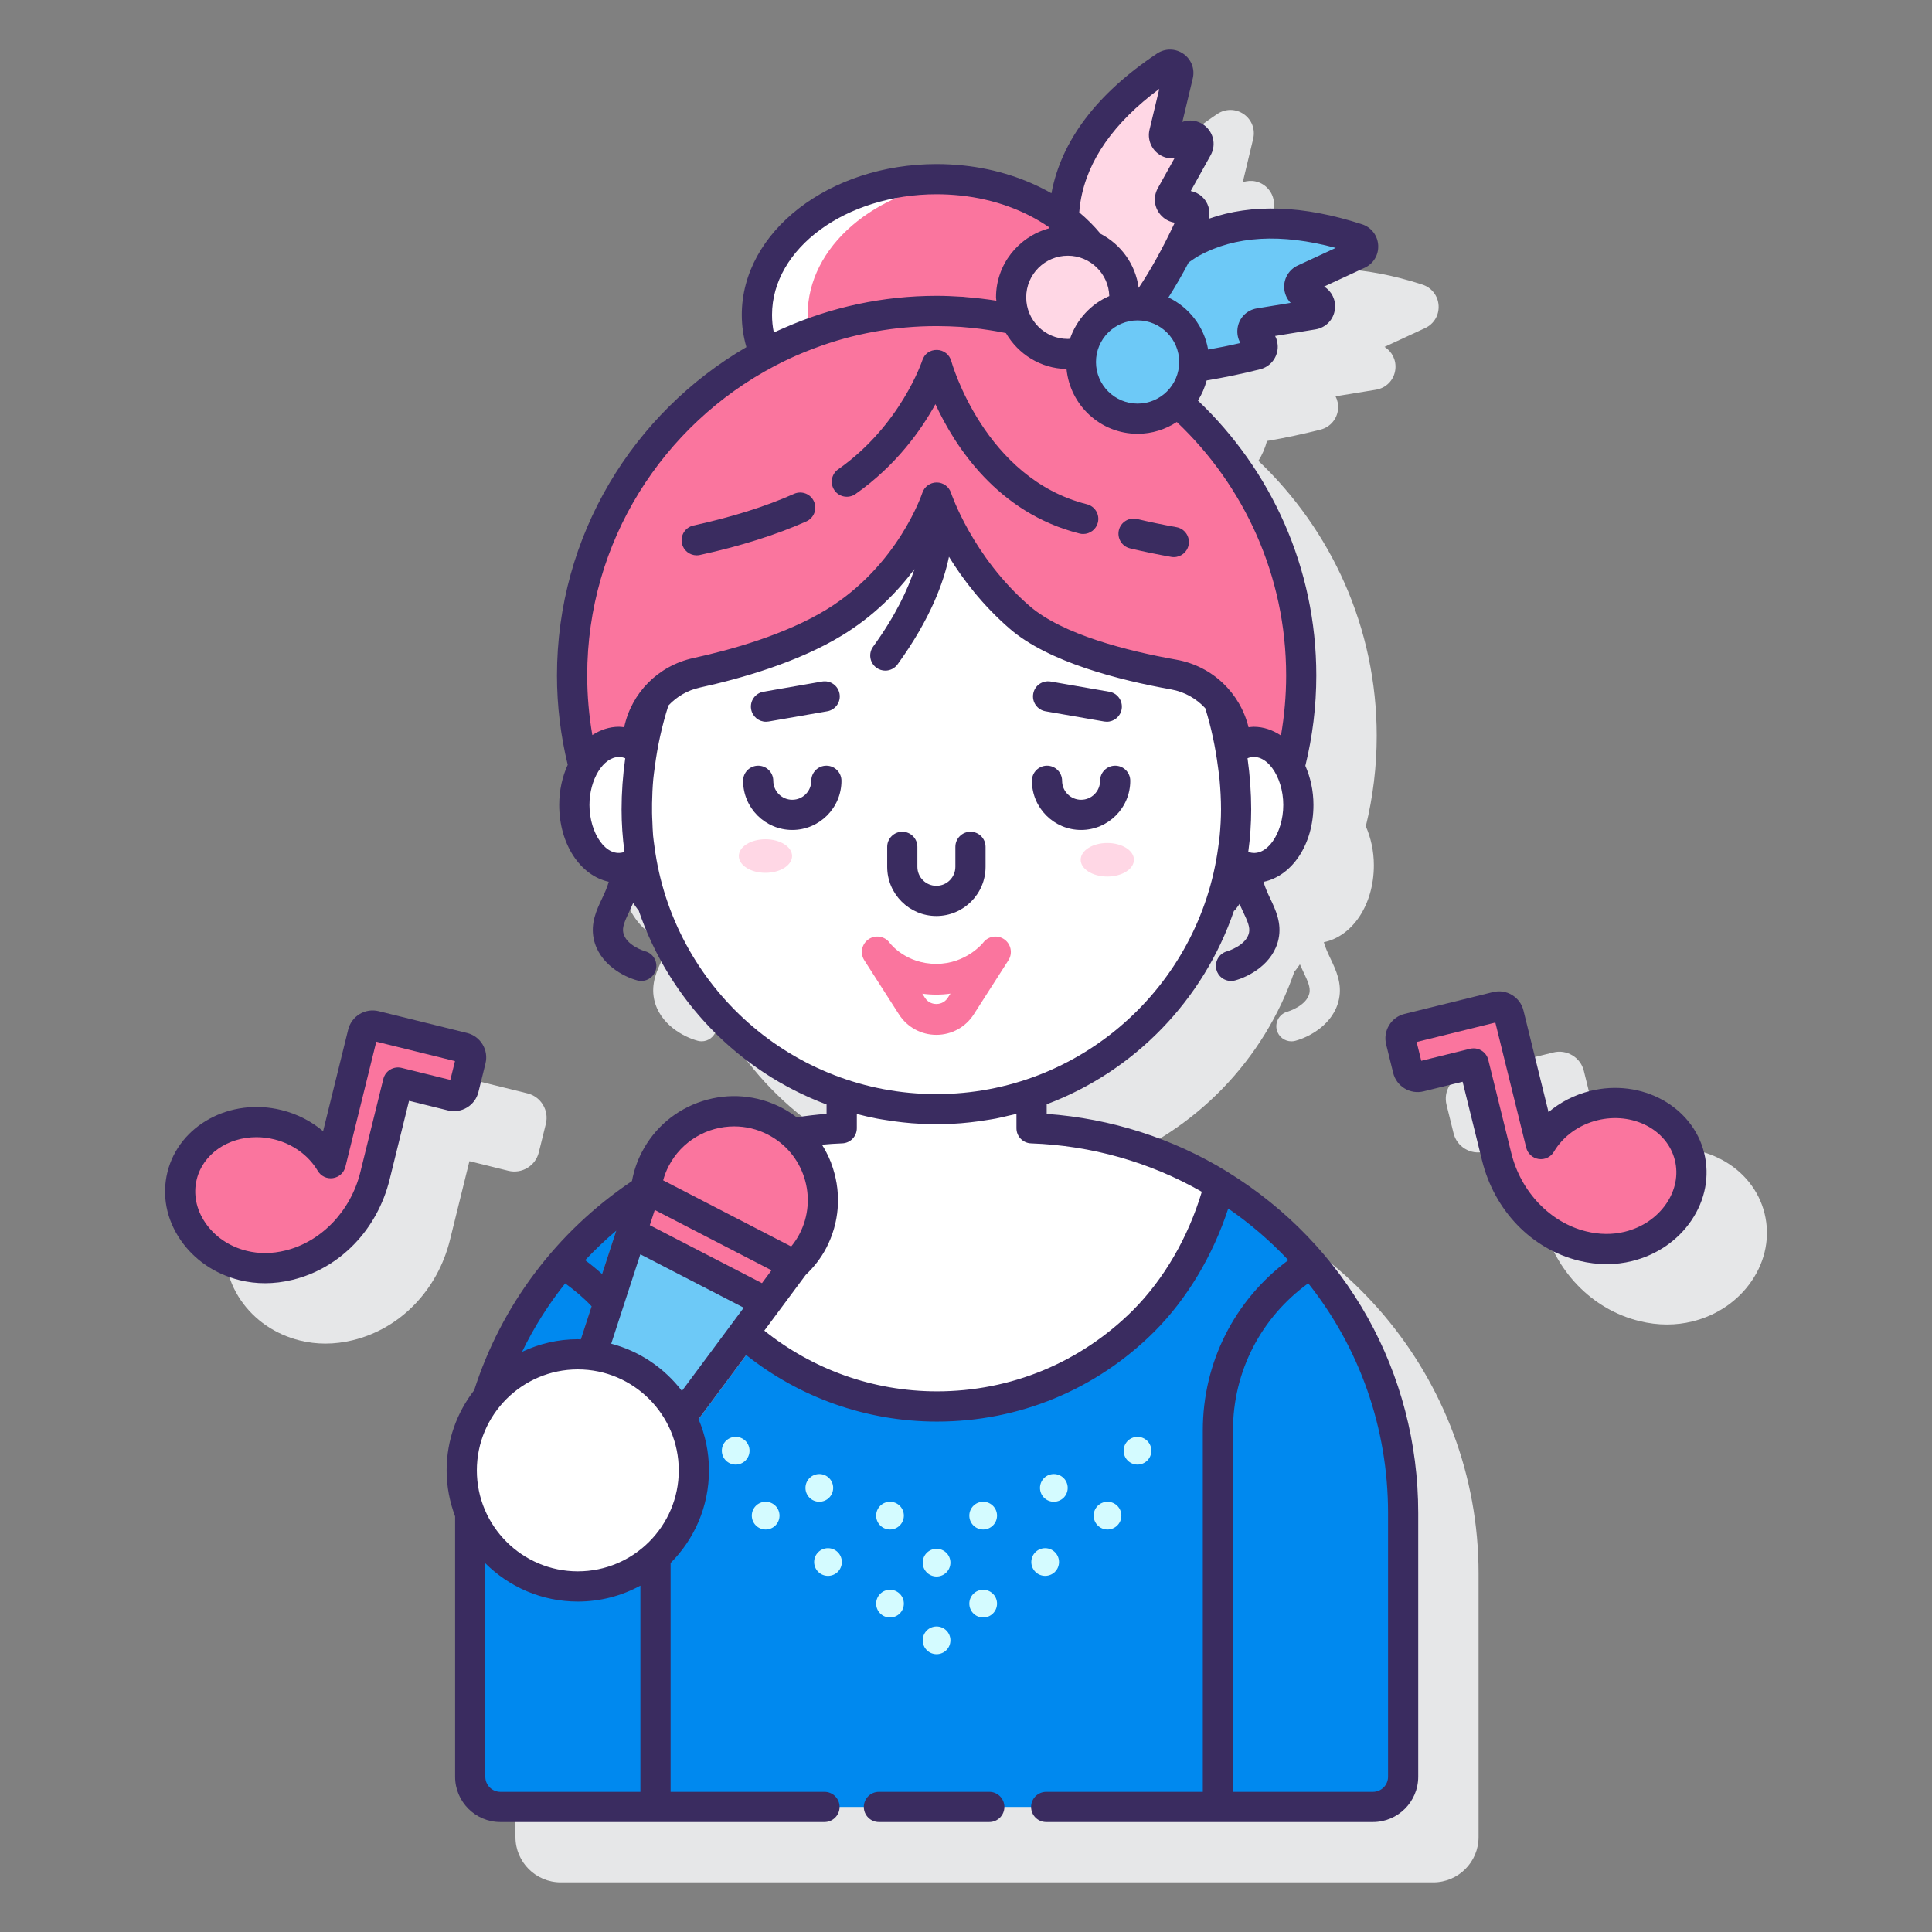<?xml version="1.0" encoding="utf-8"?>
<!-- Generator: Adobe Illustrator 22.0.1, SVG Export Plug-In . SVG Version: 6.00 Build 0)  -->
<svg version="1.1" id="Layer_1" xmlns="http://www.w3.org/2000/svg" xmlns:xlink="http://www.w3.org/1999/xlink" x="0px" y="0px"
	 viewBox="0 0 128 128" style="enable-background:new 0 0 128 128;" xml:space="preserve">
<rect x="0" y="0" width="128" height="128" fill="#808080" stroke="none"/>
<style type="text/css">
	.st0{fill:#3A2C60;}
	.st1{fill:#E6E7E8;}
	.st2{fill:#6DC9F7;}
	.st3{fill:#FFFFFF;}
	.st4{fill:#FA759E;}
	.st5{fill:#FFD7E5;}
	.st6{fill:#D4FBFF;}
	.st7{fill:#0089EF;}
</style>
<g>
	<g>
		<path class="st1" d="M91.7,87.14c-0.029-0.046-0.073-0.074-0.107-0.114c-1.781-2.082-3.875-3.887-6.212-5.337
			c-0.023-0.017-0.039-0.04-0.063-0.055c-0.65-0.4-1.322-0.76-2.003-1.101c-0.18-0.091-0.359-0.182-0.542-0.269
			c-0.198-0.093-0.397-0.182-0.597-0.27c-0.292-0.13-0.587-0.255-0.885-0.374c-0.123-0.049-0.245-0.098-0.368-0.145
			c-2.38-0.915-4.924-1.494-7.575-1.684v-0.653c5.821-2.189,10.406-6.896,12.42-12.8c0.021-0.022,0.051-0.032,0.07-0.056
			c0.1-0.128,0.186-0.263,0.284-0.393c0.076,0.171,0.152,0.337,0.225,0.49c0.311,0.654,0.482,1.042,0.406,1.413
			c-0.179,0.857-1.441,1.229-1.448,1.231c-0.534,0.141-0.853,0.688-0.712,1.222c0.118,0.449,0.523,0.745,0.966,0.745
			c0.085,0,0.171-0.011,0.256-0.033c0.912-0.241,2.549-1.092,2.896-2.758c0.217-1.047-0.194-1.914-0.558-2.679
			c-0.178-0.373-0.341-0.726-0.445-1.096c1.901-0.394,3.314-2.482,3.314-5.095c0-0.953-0.202-1.827-0.533-2.586
			c0.473-1.939,0.722-3.943,0.722-5.992c0-7.165-3.016-13.635-7.84-18.22c0.256-0.4,0.444-0.844,0.571-1.314
			c1.243-0.209,2.467-0.48,3.55-0.754c0.646-0.164,1.113-0.72,1.16-1.385c0.021-0.291-0.041-0.573-0.168-0.82l2.675-0.437
			c0.688-0.112,1.206-0.653,1.286-1.347c0.071-0.608-0.212-1.179-0.717-1.491l2.691-1.246c0.58-0.268,0.93-0.854,0.892-1.494
			c-0.038-0.644-0.458-1.188-1.07-1.386c-3.891-1.263-7.291-1.375-10.148-0.371c0.113-0.528-0.041-1.083-0.452-1.458
			c-0.216-0.197-0.476-0.323-0.748-0.376l1.316-2.369c0.339-0.61,0.234-1.352-0.259-1.845c-0.434-0.432-1.056-0.564-1.614-0.362
			l0.691-2.884c0.149-0.622-0.095-1.26-0.62-1.627c-0.526-0.368-1.214-0.376-1.75-0.019c-4.001,2.668-6.346,5.783-6.995,9.257
			c-1.674-0.952-3.651-1.609-5.819-1.84c-0.625-0.064-1.208-0.095-1.781-0.095c-7.121,0-12.915,4.482-12.915,9.992
			c0,0.721,0.105,1.437,0.305,2.137c-7.495,4.36-12.549,12.475-12.549,21.753c0,2.025,0.246,4.007,0.708,5.925
			c-0.348,0.774-0.56,1.671-0.56,2.652c0,2.602,1.401,4.684,3.288,5.092c-0.104,0.371-0.268,0.725-0.445,1.099
			c-0.363,0.765-0.775,1.632-0.558,2.68c0.347,1.665,1.983,2.517,2.896,2.757c0.085,0.022,0.171,0.033,0.255,0.033
			c0.44,0,0.842-0.294,0.962-0.74c0.144-0.531-0.171-1.079-0.701-1.226c-0.013-0.003-1.275-0.376-1.454-1.233
			c-0.077-0.371,0.095-0.759,0.406-1.414c0.081-0.171,0.166-0.356,0.25-0.549c0.112,0.149,0.211,0.305,0.326,0.452
			c0.004,0.005,0.009,0.007,0.012,0.011c2.01,5.938,6.62,10.67,12.474,12.859v0.639c-0.675,0.048-1.344,0.117-2.004,0.215
			c-0.304-0.227-0.624-0.436-0.968-0.614c-1.634-0.844-3.5-1.001-5.249-0.442c-1.752,0.559-3.182,1.766-4.025,3.399
			c-0.313,0.607-0.531,1.245-0.654,1.898c-1.991,1.345-3.785,2.958-5.342,4.779c-0.035,0.04-0.079,0.068-0.108,0.114
			c-0.003,0.006-0.003,0.012-0.007,0.018c-2.189,2.593-3.889,5.61-4.961,8.908c-1.159,1.477-1.857,3.332-1.857,5.351
			c0,1.074,0.205,2.098,0.563,3.048v17.25c0,1.654,1.346,3,3,3h57.809c1.654,0,3-1.346,3-3V104.24
			c0-6.503-2.356-12.464-6.255-17.083C91.704,87.152,91.704,87.146,91.7,87.14z"/>
		<path class="st1" d="M35.698,76.347l0.466-1.888c0.107-0.433,0.039-0.881-0.191-1.263s-0.596-0.651-1.028-0.758c0,0,0,0-0.001,0
			l-5.855-1.446c-0.9-0.221-1.799,0.329-2.021,1.221l-1.661,6.732c-0.782-0.661-1.728-1.147-2.757-1.401
			c-3.397-0.839-6.789,1.005-7.557,4.112c-0.376,1.523-0.073,3.112,0.854,4.474c0.903,1.329,2.297,2.281,3.922,2.682
			c0.552,0.136,1.116,0.205,1.688,0.205c0.601,0,1.211-0.075,1.826-0.226c3.145-0.769,5.608-3.317,6.431-6.651l1.286-5.209
			l2.578,0.637C34.581,77.788,35.478,77.239,35.698,76.347z"/>
		<path class="st1" d="M116.907,80.391c-0.768-3.107-4.164-4.952-7.556-4.112c-1.029,0.254-1.975,0.74-2.757,1.4l-1.661-6.732
			c-0.107-0.433-0.376-0.798-0.758-1.028c-0.383-0.231-0.832-0.3-1.263-0.191l-5.856,1.445c-0.433,0.106-0.798,0.375-1.029,0.757
			c-0.23,0.382-0.299,0.831-0.191,1.263l0.466,1.89c0.107,0.433,0.376,0.798,0.758,1.028c0.382,0.23,0.83,0.299,1.263,0.191
			l2.578-0.636l1.286,5.209c0.822,3.334,3.286,5.883,6.431,6.651c0.615,0.151,1.226,0.226,1.826,0.226
			c0.573,0,1.137-0.068,1.688-0.205c1.626-0.401,3.019-1.354,3.922-2.682C116.981,83.503,117.283,81.914,116.907,80.391z"/>
	</g>
	<g>
		<g>
			<g>
				<g>
					<path class="st2" d="M89.933,15.81c-5.659-1.837-9.434-0.919-11.936,0.862c-0.619,1.2-1.361,2.499-2.167,3.602
						c1.854,0.23,3.295,1.794,3.295,3.711c0,0.12-0.024,0.233-0.035,0.35c1.568-0.23,3.084-0.567,4.157-0.839
						c0.51-0.129,0.554-0.834,0.067-1.033c-0.509-0.209-0.424-0.955,0.119-1.044l3.564-0.581c0.542-0.088,0.629-0.832,0.122-1.043
						L86.415,19.5c-0.439-0.182-0.451-0.8-0.02-1L90,16.831C90.452,16.622,90.406,15.964,89.933,15.81z"/>
				</g>
				<path class="st5" d="M79.336,9.799c0.267-0.48-0.263-1.009-0.743-0.742l-0.666,0.371c-0.415,0.231-0.907-0.142-0.797-0.604
					l0.925-3.863c0.116-0.484-0.429-0.857-0.843-0.58c-5.885,3.924-7.071,8.175-6.671,11.583c0.069-0.004,0.134-0.021,0.203-0.021
					c2.075,0,3.757,1.682,3.757,3.757c0,0.226-0.029,0.444-0.067,0.659c0.3-0.077,0.609-0.131,0.933-0.131
					c0.158,0,0.309,0.028,0.462,0.047c1.373-1.878,2.572-4.336,3.266-5.884c0.215-0.48-0.31-0.952-0.769-0.694
					c-0.48,0.27-1.012-0.26-0.745-0.741L79.336,9.799z"/>
				<g>
					<path class="st7" d="M38.159,89.733l2.726-8.372c0,0,0,0,0-0.001l0.502-1.542c-4.209,3.156-7.41,7.58-9.038,12.704
						C33.736,90.845,35.822,89.77,38.159,89.733z"/>
					<path class="st7" d="M80.792,78.487c-0.879,3.407-2.638,6.636-5.024,9.03c-3.504,3.496-8.344,5.665-13.684,5.665
						c-4.558,0-8.742-1.58-12.044-4.22l-4.47,6.019c0.256,0.766,0.4,1.584,0.4,2.436c0,4.247-3.443,7.69-7.69,7.69
						c-3.229,0-5.988-1.992-7.128-4.812v17.421c0,1.105,0.896,2,2,2h57.809c1.105,0,2-0.895,2-2V100.24
						C92.962,91.04,88.093,82.979,80.792,78.487z"/>
				</g>
				<g>
					<g>
						<circle class="st6" cx="50.727" cy="100.414" r="0.918"/>
						<circle class="st6" cx="73.376" cy="100.414" r="0.918"/>
					</g>
					<g>
						<circle class="st6" cx="69.245" cy="103.488" r="0.918"/>
						<circle class="st6" cx="54.857" cy="103.488" r="0.918"/>
					</g>
					<g>
						<circle class="st6" cx="58.965" cy="106.244" r="0.918"/>
						<circle class="st6" cx="65.138" cy="106.244" r="0.918"/>
					</g>
					<circle class="st6" cx="62.051" cy="103.529" r="0.918"/>
					<circle class="st6" cx="62.051" cy="108.676" r="0.918"/>
					<g>
						<circle class="st6" cx="48.741" cy="96.114" r="0.918"/>
						<circle class="st6" cx="75.362" cy="96.114" r="0.918"/>
					</g>
					<g>
						<circle class="st6" cx="54.282" cy="98.577" r="0.918"/>
						<circle class="st6" cx="69.82" cy="98.577" r="0.918"/>
					</g>
					<g>
						<circle class="st6" cx="58.965" cy="100.414" r="0.918"/>
						<circle class="st6" cx="65.138" cy="100.414" r="0.918"/>
					</g>
				</g>
				<path class="st3" d="M68.345,74.747v-2.301c-1.984,0.665-4.1,1.04-6.307,1.04c-2.194,0-4.298-0.37-6.271-1.027v2.287
					c-0.681,0.024-1.353,0.083-2.019,0.159c0.646,0.717,1.143,1.565,1.444,2.512c0.559,1.751,0.401,3.616-0.442,5.249
					c-0.354,0.686-0.826,1.281-1.369,1.798l-1.798,2.421c0,0,0,0,0,0l-1.542,2.076c3.301,2.641,7.486,4.22,12.044,4.22
					c5.34,0,10.18-2.169,13.684-5.665c2.386-2.394,4.145-5.622,5.024-9.03C77.149,76.246,72.897,74.907,68.345,74.747z"/>
				<g>
					<g>
						<path class="st3" d="M80.753,46.42c-0.739-0.882-1.78-1.512-2.984-1.727c-3.333-0.594-7.837-1.734-10.211-3.788
							c-2.573-2.226-4.091-4.815-4.859-6.417h-1.296c-0.88,1.76-2.737,4.678-6.119,6.746c-2.79,1.706-6.404,2.746-9.126,3.341
							c-1.123,0.245-2.087,0.856-2.785,1.686c-0.723,2.218-1.125,4.54-1.171,6.904v0.696c0,0.221,0.017,0.438,0.025,0.657
							c0.015,0.341,0.019,0.684,0.052,1.02c0.009,0.104,0.024,0.205,0.035,0.308c1.104,9.922,9.51,17.639,19.726,17.639
							c10.967,0,19.857-8.89,19.857-19.857C81.894,51.162,81.49,48.736,80.753,46.42z"/>
						<g>
							<g>
								<ellipse class="st5" cx="73.362" cy="56.962" rx="1.764" ry="1.112"/>
								<ellipse class="st5" cx="50.713" cy="56.715" rx="1.764" ry="1.112"/>
							</g>
							<path class="st4" d="M62.037,68.56C62.037,68.56,62.037,68.56,62.037,68.56c-1.009,0-1.935-0.507-2.478-1.355l-2.296-3.584
								c-0.299-0.466-0.172-1.084,0.285-1.395c0.459-0.311,1.08-0.201,1.402,0.247c0.037,0.049,1.063,1.385,3.086,1.385
								c1.982,0,3.091-1.39,3.102-1.404c0.331-0.437,0.947-0.535,1.397-0.221c0.45,0.313,0.571,0.926,0.275,1.388l-2.296,3.584
								C63.972,68.053,63.045,68.56,62.037,68.56z M61.105,65.832l0.173,0.271c0.24,0.375,0.61,0.415,0.759,0.415l0,0
								c0.148,0,0.52-0.041,0.76-0.416l0.175-0.273C62.382,65.918,61.691,65.918,61.105,65.832z"/>
						</g>
						<g>
							<g>
								<path class="st3" d="M66.988,19.699c0-2.075,1.682-3.757,3.757-3.757c0.551,0,1.07,0.125,1.541,0.338
									c-2.076-2.634-5.874-4.405-10.229-4.405c-6.576,0-11.907,4.025-11.907,8.989c0,0.902,0.18,1.771,0.508,2.592
									c3.396-1.821,7.276-2.857,11.399-2.857c1.8,0,3.549,0.208,5.236,0.582C67.098,20.726,66.988,20.226,66.988,19.699z"/>
							</g>
							<g>
								<path class="st4" d="M66.988,19.699c0-2.075,1.682-3.757,3.757-3.757c0.562,0,1.089,0.132,1.568,0.352
									c-1.801-2.301-4.917-3.945-8.57-4.334c-5.789,0.616-10.235,4.367-10.235,8.903c0,0.426,0.045,0.851,0.123,1.265
									c0.078,0.448,0.213,0.896,0.392,1.333c2.934-1.579,6.215-2.553,9.72-2.8c0.549-0.034,1.109-0.056,1.68-0.056
									c0.577,0,1.145,0.037,1.712,0.077C67.049,20.367,66.988,20.041,66.988,19.699z"/>
							</g>
							<path class="st4" d="M42.201,53.861v-4.404c0-2.358,1.653-4.379,3.956-4.882c2.722-0.594,6.336-1.634,9.126-3.341
								c5.142-3.145,6.775-8.27,6.775-8.27s1.439,4.428,5.5,7.941c2.374,2.054,6.878,3.194,10.211,3.788
								c2.393,0.426,4.146,2.488,4.146,4.918v4.25c0,2.019-0.304,3.967-0.864,5.803c3.229-4.107,5.16-9.282,5.16-14.912
								c0-13.34-10.814-24.153-24.154-24.153S37.904,31.413,37.904,44.752c0,5.63,1.931,10.805,5.16,14.912
								C42.504,57.828,42.201,55.881,42.201,53.861z"/>
						</g>
						<g>
							<path class="st3" d="M83.063,49.152c-0.549,0-1.056,0.225-1.497,0.593c0.211,1.277,0.329,2.575,0.329,3.884
								c0,1.132-0.1,2.241-0.282,3.322c0.43,0.344,0.92,0.557,1.45,0.557c1.634,0,2.959-1.87,2.959-4.178
								C86.022,51.023,84.697,49.152,83.063,49.152z"/>
							<path class="st3" d="M42.18,53.629c0-1.309,0.118-2.607,0.329-3.884c-0.441-0.368-0.948-0.593-1.497-0.593
								c-1.634,0-2.959,1.87-2.959,4.178c0,2.307,1.325,4.178,2.959,4.178c0.53,0,1.02-0.213,1.45-0.557
								C42.28,55.87,42.18,54.762,42.18,53.629z"/>
						</g>
					</g>
					<path class="st5" d="M74.436,20.357c0.038-0.215,0.066-0.433,0.066-0.659c0-2.075-1.682-3.757-3.757-3.757
						c-2.075,0-3.757,1.682-3.757,3.757s1.682,3.757,3.757,3.757c0.324,0,0.633-0.054,0.932-0.131
						C71.935,21.873,73.023,20.72,74.436,20.357z"/>
					<path class="st2" d="M75.368,20.227c-2.075,0-3.757,1.682-3.757,3.757s1.682,3.757,3.757,3.757s3.757-1.682,3.757-3.757
						S77.443,20.227,75.368,20.227z"/>
				</g>
			</g>
		</g>
		<g>
			<g>
				<g>
					<path class="st4" d="M51.334,74.281c-2.886-1.491-6.435-0.36-7.927,2.527c-0.322,0.623-0.514,1.277-0.601,1.934l9.814,5.069
						l-0.035,0.047c0.505-0.459,0.943-1.009,1.275-1.651C55.352,79.321,54.22,75.772,51.334,74.281z"/>
				</g>
				<path class="st2" d="M45.119,93.911l7.501-10.099l-9.828-5.077l-3.599,11.051C41.785,90.094,43.976,91.687,45.119,93.911z"/>
				<polygon class="st4" points="41.837,81.671 50.78,86.29 52.62,83.812 42.793,78.735 				"/>
			</g>
			<circle class="st3" cx="38.281" cy="97.417" r="7.69"/>
		</g>
		<path class="st4" d="M30.704,69.408l-5.856-1.445c-0.359-0.089-0.722,0.131-0.81,0.49l-1.135,4.599l-0.99,4.012
			c-0.713-1.206-1.952-2.166-3.503-2.549c-2.865-0.707-5.711,0.81-6.346,3.382c-0.635,2.571,1.179,5.239,4.044,5.946
			c1.023,0.253,2.044,0.221,3.038-0.022c2.852-0.697,4.994-3.069,5.698-5.919l1.525-6.18l3.549,0.876
			c0.359,0.089,0.722-0.131,0.81-0.49l0.466-1.888C31.282,69.86,31.063,69.497,30.704,69.408z"/>
		<g>
			<path class="st4" d="M93.296,68.143l5.856-1.445c0.359-0.089,0.722,0.131,0.81,0.49l1.135,4.599l0.99,4.012
				c0.713-1.206,1.952-2.166,3.503-2.549c2.865-0.707,5.711,0.81,6.346,3.382c0.635,2.571-1.179,5.239-4.044,5.946
				c-1.023,0.253-2.044,0.221-3.038-0.022c-2.852-0.697-4.994-3.069-5.698-5.919l-1.525-6.18l-3.549,0.876
				c-0.359,0.089-0.722-0.131-0.81-0.49l-0.466-1.888C92.718,68.594,92.937,68.232,93.296,68.143z"/>
			<g>
				<path class="st0" d="M65.543,118.715H58.23c-0.553,0-1,0.448-1,1s0.447,1,1,1h7.313c0.553,0,1-0.448,1-1
					S66.096,118.715,65.543,118.715z"/>
				<path class="st0" d="M81.331,77.645c-0.005-0.003-0.008-0.008-0.013-0.011c-3.6-2.214-7.72-3.532-11.972-3.836v-0.638
					c5.817-2.187,10.388-6.909,12.404-12.808c0.026-0.027,0.062-0.039,0.086-0.069c0.101-0.128,0.187-0.263,0.285-0.393
					c0.075,0.172,0.151,0.337,0.224,0.491c0.311,0.654,0.482,1.042,0.406,1.413c-0.179,0.857-1.441,1.229-1.448,1.231
					c-0.534,0.141-0.853,0.688-0.712,1.222c0.118,0.449,0.523,0.745,0.966,0.745c0.085,0,0.171-0.011,0.256-0.033
					c0.912-0.241,2.549-1.092,2.896-2.758c0.217-1.047-0.194-1.914-0.558-2.679c-0.177-0.373-0.337-0.727-0.44-1.097
					c1.898-0.397,3.309-2.483,3.309-5.095c0-0.957-0.204-1.834-0.537-2.595c0.475-1.935,0.726-3.937,0.726-5.982
					c0-7.164-3.019-13.63-7.843-18.215c0.26-0.406,0.45-0.855,0.578-1.332c1.242-0.205,2.463-0.467,3.546-0.741
					c0.646-0.164,1.113-0.72,1.16-1.385c0.021-0.291-0.041-0.573-0.168-0.82l2.675-0.437c0.688-0.112,1.206-0.653,1.286-1.347
					c0.071-0.608-0.212-1.179-0.717-1.491l2.691-1.246c0.58-0.268,0.93-0.854,0.892-1.494c-0.038-0.644-0.458-1.188-1.07-1.386
					c-3.892-1.263-7.293-1.375-10.149-0.367c0.115-0.529-0.039-1.086-0.451-1.462c-0.216-0.197-0.476-0.323-0.748-0.376l1.316-2.369
					c0.339-0.61,0.234-1.352-0.259-1.845c-0.433-0.432-1.056-0.565-1.613-0.362l0.69-2.884c0.149-0.622-0.095-1.26-0.62-1.627
					c-0.526-0.368-1.214-0.376-1.75-0.019c-4.001,2.668-6.346,5.783-6.995,9.257c-1.672-0.953-3.65-1.609-5.819-1.84
					c-0.625-0.064-1.208-0.095-1.781-0.095c-7.121,0-12.915,4.482-12.915,9.992c0,0.721,0.105,1.437,0.305,2.137
					c-7.495,4.36-12.549,12.475-12.549,21.753c0,2.023,0.247,4.001,0.712,5.916c-0.351,0.776-0.564,1.677-0.564,2.661
					c0,2.6,1.398,4.681,3.283,5.091c-0.103,0.371-0.263,0.726-0.44,1.099c-0.363,0.765-0.775,1.632-0.557,2.681
					c0.347,1.665,1.983,2.516,2.896,2.757c0.085,0.022,0.171,0.033,0.256,0.033c0.442,0,0.848-0.296,0.966-0.745
					c0.141-0.534-0.178-1.081-0.712-1.222c-0.013-0.003-1.269-0.371-1.448-1.231c-0.077-0.371,0.096-0.759,0.406-1.414
					c0.081-0.171,0.166-0.355,0.249-0.548c0.111,0.149,0.211,0.304,0.327,0.451c0.01,0.013,0.026,0.02,0.037,0.033
					c2.014,5.929,6.605,10.675,12.45,12.86v0.622c-0.665,0.048-1.324,0.129-1.98,0.226c0,0,0,0,0,0
					c-0.311-0.234-0.639-0.448-0.992-0.631c-1.634-0.844-3.5-1.001-5.249-0.442c-1.752,0.559-3.182,1.766-4.025,3.399
					c-0.317,0.613-0.528,1.253-0.646,1.899c-5.031,3.385-8.662,8.263-10.454,13.86c-1.14,1.47-1.826,3.309-1.826,5.31
					c0,1.073,0.205,2.096,0.562,3.045v17.253c0,1.654,1.346,3,3,3h21.473c0.553,0,1-0.448,1-1s-0.447-1-1-1H44.429v-15.163
					c1.57-1.573,2.542-3.742,2.542-6.135c0-1.203-0.246-2.35-0.69-3.393l3.156-4.25c3.498,2.781,7.909,4.41,12.647,4.41
					c5.429,0,10.54-2.116,14.395-5.96c2.164-2.172,3.873-5.03,4.895-8.156c1.463,1.009,2.794,2.156,3.981,3.419
					c-3.566,2.648-5.666,6.782-5.666,11.284v23.944H69.313c-0.553,0-1,0.448-1,1s0.447,1,1,1h21.648c1.654,0,3-1.346,3-3V100.24
					C93.962,90.964,89.239,82.518,81.331,77.645z M82.701,56.441c0.129-0.941,0.193-1.884,0.193-2.813
					c0-1.105-0.081-2.244-0.242-3.393c1.196-0.485,2.369,1.181,2.369,3.094C85.021,55.215,83.901,56.877,82.701,56.441z
					 M70.889,22.446c-0.048,0.003-0.095,0.01-0.144,0.01c-1.521,0-2.757-1.237-2.757-2.757s1.236-2.757,2.757-2.757
					c1.492,0,2.703,1.192,2.748,2.673C72.269,20.142,71.326,21.176,70.889,22.446z M75.368,21.227c1.521,0,2.757,1.237,2.757,2.757
					c0,1.52-1.236,2.757-2.757,2.757s-2.757-1.237-2.757-2.757C72.611,22.463,73.848,21.227,75.368,21.227z M88.496,16.425
					l-2.521,1.167c-0.557,0.258-0.908,0.82-0.896,1.434c0.008,0.396,0.166,0.765,0.43,1.04l-2.234,0.365
					c-0.69,0.112-1.208,0.654-1.288,1.349c-0.039,0.34,0.032,0.668,0.191,0.946c-0.75,0.176-1.454,0.314-2.136,0.435
					c-0.269-1.531-1.27-2.802-2.63-3.455c0.475-0.746,0.925-1.525,1.339-2.317c0.218-0.148,0.427-0.304,0.665-0.436
					C81.825,15.624,84.877,15.449,88.496,16.425z M71.589,13.341c0.451-2.714,2.204-5.218,5.217-7.453l-0.647,2.701
					c-0.144,0.596,0.08,1.221,0.568,1.592c0.314,0.239,0.7,0.344,1.082,0.308l-1.101,1.98c-0.34,0.611-0.235,1.354,0.261,1.847
					c0.243,0.242,0.545,0.389,0.861,0.437c-0.803,1.711-1.615,3.168-2.391,4.321c-0.209-1.566-1.172-2.882-2.521-3.582
					c-0.417-0.506-0.89-0.982-1.416-1.422C71.52,13.829,71.548,13.587,71.589,13.341z M51.268,22.031
					c-0.08-0.384-0.119-0.772-0.119-1.169c0-4.407,4.896-7.992,10.915-7.992c0.505,0,1.021,0.028,1.574,0.084
					c2.257,0.241,4.266,1,5.844,2.087c0.001,0.031,0.001,0.062,0.002,0.092c-2.008,0.557-3.495,2.382-3.495,4.566
					c0,0.076,0.019,0.148,0.022,0.223c-0.659-0.106-1.328-0.183-2.003-0.237c-0.069-0.006-0.136-0.018-0.205-0.023
					c-0.053-0.003-0.105-0.003-0.158-0.006c-0.525-0.034-1.053-0.057-1.587-0.057c-3.577,0-6.98,0.756-10.064,2.108
					C51.751,21.812,51.508,21.917,51.268,22.031z M51.298,24.261c0.349-0.185,0.701-0.358,1.054-0.521
					c0.121-0.056,0.242-0.111,0.363-0.165c0.42-0.184,0.842-0.359,1.267-0.511c1.275-0.48,2.586-0.84,3.923-1.084
					c0.026-0.005,0.052-0.009,0.078-0.014c0.66-0.118,1.327-0.209,1.999-0.269c0.004,0,0.008-0.001,0.012-0.001
					c0.685-0.061,1.375-0.091,2.069-0.091c0.54,0,1.08,0.022,1.609,0.053c0.045,0.003,0.09,0.009,0.135,0.013
					c0.391,0.03,0.779,0.07,1.164,0.119c0.191,0.024,0.381,0.054,0.572,0.083c0.269,0.041,0.536,0.086,0.802,0.137
					c0.1,0.019,0.2,0.039,0.301,0.059c0.81,1.395,2.294,2.346,4.013,2.378c0.237,2.403,2.246,4.293,4.71,4.293
					c0.959,0,1.85-0.291,2.598-0.781c4.455,4.222,7.244,10.185,7.244,16.793c0,1.348-0.119,2.676-0.344,3.976
					c-0.541-0.357-1.147-0.576-1.804-0.576c-0.115,0-0.229,0.019-0.344,0.032c-0.553-2.26-2.382-4.05-4.775-4.476
					c-3.228-0.575-7.535-1.659-9.732-3.56c-3.786-3.275-5.19-7.453-5.204-7.495c-0.135-0.411-0.519-0.688-0.95-0.688
					c-0.001,0-0.002,0-0.002,0c-0.434,0.001-0.817,0.281-0.95,0.692c-0.016,0.048-1.604,4.823-6.344,7.723
					c-2.716,1.66-6.294,2.666-8.818,3.216c-2.363,0.516-4.108,2.323-4.591,4.586c-0.113-0.013-0.226-0.032-0.341-0.032
					c-0.643,0-1.236,0.208-1.768,0.55c-0.222-1.292-0.34-2.61-0.34-3.95C38.904,35.869,43.937,28.142,51.298,24.261z M39.053,53.33
					c0-1.693,0.915-3.178,1.959-3.178c0.136,0,0.273,0.028,0.411,0.084c-0.161,1.148-0.242,2.287-0.242,3.392
					c0,0.927,0.064,1.871,0.192,2.813C40.18,56.873,39.053,55.216,39.053,53.33z M43.361,56.093
					c-0.032-0.242-0.069-0.485-0.092-0.727c-0.028-0.31-0.034-0.626-0.048-0.94c-0.006-0.188-0.021-0.376-0.021-0.564V53.24
					c0.01-0.542,0.032-1.083,0.081-1.621c0.024-0.264,0.066-0.532,0.1-0.798c0.178-1.388,0.478-2.753,0.903-4.08
					c0.543-0.578,1.253-1.007,2.085-1.189c2.675-0.584,6.483-1.659,9.436-3.464c2.12-1.297,3.669-2.899,4.78-4.383
					c-0.432,1.325-1.237,3.064-2.74,5.139c-0.324,0.447-0.225,1.072,0.223,1.396c0.178,0.128,0.383,0.19,0.586,0.19
					c0.31,0,0.615-0.143,0.811-0.413c2.197-3.031,3.069-5.481,3.407-7.13c0.913,1.48,2.222,3.208,4.033,4.774
					c2.541,2.198,7.216,3.397,10.689,4.016c0.901,0.16,1.678,0.616,2.259,1.246c0.395,1.27,0.672,2.573,0.842,3.898
					c0.035,0.276,0.079,0.553,0.104,0.826c0.059,0.657,0.097,1.318,0.097,1.982c0,0.586-0.035,1.163-0.088,1.735
					c-0.023,0.251-0.062,0.502-0.096,0.752c-1.224,9.224-9.121,16.37-18.674,16.37C52.477,72.486,44.574,65.328,43.361,56.093z
					 M53.706,74.862c-0.004-0.004-0.008-0.009-0.012-0.013C53.698,74.853,53.702,74.857,53.706,74.862z M43.38,80.164l7.735,3.996
					l-0.633,0.852l-7.431-3.839L43.38,80.164z M48.643,74.626c0.753,0,1.518,0.175,2.232,0.544c1.159,0.598,2.015,1.612,2.411,2.855
					s0.284,2.565-0.314,3.724c-0.157,0.304-0.345,0.579-0.554,0.833l-8.482-4.382c0.086-0.317,0.204-0.629,0.36-0.932
					C45.162,75.589,46.872,74.626,48.643,74.626z M40.83,81.533l0.056-0.172c0,0,0,0,0-0.001c0,0,0,0,0,0.001l-1.121,3.442
					l0.127-0.389c-0.355-0.326-0.733-0.631-1.124-0.922C39.414,82.805,40.1,82.149,40.83,81.533z M38.281,88.727
					c-1.321,0-2.57,0.305-3.692,0.835c0.779-1.61,1.737-3.129,2.855-4.534c0.632,0.461,1.23,0.958,1.753,1.519l-0.714,2.191
					C38.416,88.736,38.35,88.727,38.281,88.727z M33.153,118.715c-0.552,0-1-0.449-1-1v-14.144c1.573,1.566,3.739,2.536,6.128,2.536
					c1.501,0,2.914-0.383,4.147-1.056v13.664H33.153z M38.281,104.106c-3.688,0-6.689-3.001-6.689-6.689
					c0-3.689,3.001-6.69,6.689-6.69s6.689,3.001,6.689,6.69C44.971,101.106,41.97,104.106,38.281,104.106z M40.495,89.024
					l1.929-5.924l6.851,3.539l-4.096,5.515C44.022,90.642,42.385,89.523,40.495,89.024z M75.061,86.808
					c-3.475,3.465-8.083,5.373-12.978,5.373c-4.294,0-8.285-1.49-11.446-4.023l-0.689,0.928l1.633-2.199c0,0,0,0,0,0l1.798-2.421
					c0.542-0.517,1.014-1.112,1.369-1.798c0.844-1.633,1.001-3.498,0.442-5.249c-0.18-0.565-0.434-1.091-0.741-1.58l0,0
					c0.449-0.041,0.899-0.073,1.351-0.089c0.539-0.019,0.967-0.462,0.967-1.001v-0.944c0.448,0.118,0.898,0.219,1.35,0.306
					c0.217,0.042,0.438,0.072,0.658,0.107c0.345,0.055,0.691,0.103,1.038,0.141c0.196,0.021,0.393,0.041,0.591,0.057
					c0.51,0.04,1.02,0.066,1.531,0.069c0.034,0,0.067,0.005,0.101,0.005c0.009,0,0.018-0.001,0.027-0.001
					c0.536-0.001,1.071-0.029,1.606-0.072c0.205-0.016,0.409-0.038,0.613-0.06c0.328-0.036,0.655-0.081,0.981-0.133
					c0.24-0.038,0.48-0.072,0.718-0.118c0.291-0.057,0.58-0.128,0.87-0.197c0.163-0.039,0.33-0.069,0.492-0.112v0.953
					c0,0.54,0.428,0.982,0.967,1.001c3.993,0.14,7.888,1.247,11.313,3.208C78.72,81.979,77.116,84.745,75.061,86.808z
					 M91.962,117.715c0,0.551-0.448,1-1,1h-9.274V94.771c0-3.909,1.859-7.482,4.986-9.749c3.384,4.259,5.288,9.569,5.288,15.219
					V117.715z"/>
				<path class="st0" d="M65.296,57.43v-1.324c0-0.552-0.447-1-1-1c-0.553,0-1,0.448-1,1v1.324c0,0.694-0.564,1.258-1.259,1.258
					c-0.693,0-1.258-0.564-1.258-1.258v-1.324c0-0.552-0.447-1-1-1s-1,0.448-1,1v1.324c0,1.797,1.462,3.258,3.258,3.258
					C63.834,60.688,65.296,59.227,65.296,57.43z"/>
				<path class="st0" d="M71.625,54.987c1.796,0,3.258-1.461,3.258-3.258c0-0.552-0.447-1-1-1s-1,0.448-1,1
					c0,0.694-0.564,1.258-1.258,1.258s-1.258-0.564-1.258-1.258c0-0.552-0.447-1-1-1s-1,0.448-1,1
					C68.367,53.526,69.829,54.987,71.625,54.987z"/>
				<path class="st0" d="M54.749,50.729c-0.553,0-1,0.448-1,1c0,0.694-0.564,1.258-1.259,1.258c-0.693,0-1.258-0.564-1.258-1.258
					c0-0.552-0.447-1-1-1s-1,0.448-1,1c0,1.797,1.462,3.258,3.258,3.258c1.797,0,3.259-1.461,3.259-3.258
					C55.749,51.177,55.302,50.729,54.749,50.729z"/>
				<path class="st0" d="M69.266,47.124l3.889,0.677c0.059,0.01,0.116,0.015,0.173,0.015c0.478,0,0.899-0.342,0.984-0.829
					c0.095-0.544-0.27-1.062-0.813-1.157l-3.889-0.677c-0.554-0.091-1.063,0.27-1.157,0.814S68.722,47.029,69.266,47.124z"/>
				<path class="st0" d="M50.748,47.816c0.057,0,0.114-0.005,0.173-0.015l3.888-0.677c0.544-0.095,0.908-0.613,0.813-1.157
					s-0.603-0.906-1.157-0.814l-3.888,0.677c-0.544,0.095-0.908,0.613-0.813,1.157C49.849,47.474,50.27,47.816,50.748,47.816z"/>
				<path class="st0" d="M74.868,36.33c0.864,0.207,1.781,0.397,2.725,0.565c0.06,0.011,0.119,0.016,0.177,0.016
					c0.476,0,0.897-0.34,0.983-0.825c0.097-0.543-0.266-1.063-0.809-1.16c-0.905-0.162-1.784-0.344-2.611-0.542
					c-0.532-0.127-1.075,0.203-1.205,0.74C74,35.662,74.331,36.201,74.868,36.33z"/>
				<path class="st0" d="M56.681,32.73c2.692-1.891,4.353-4.245,5.294-5.954c1.279,2.78,4.112,7.206,9.548,8.571
					c0.081,0.021,0.163,0.031,0.244,0.03c0.447,0,0.854-0.303,0.969-0.756c0.135-0.536-0.19-1.079-0.727-1.213
					c-6.797-1.708-8.965-9.41-8.985-9.487c-0.116-0.427-0.5-0.727-0.942-0.737c-0.478-0.01-0.84,0.271-0.976,0.692
					c-0.014,0.043-1.43,4.306-5.575,7.218c-0.451,0.317-0.561,0.941-0.243,1.393C55.603,32.939,56.228,33.047,56.681,32.73z"/>
				<path class="st0" d="M46.155,36.792c0.07,0,0.143-0.007,0.214-0.023c2.677-0.584,5.05-1.332,7.053-2.224
					c0.504-0.225,0.731-0.816,0.506-1.32c-0.224-0.505-0.813-0.73-1.32-0.507c-1.878,0.837-4.12,1.542-6.664,2.097
					c-0.54,0.118-0.882,0.65-0.764,1.19C45.281,36.473,45.695,36.792,46.155,36.792z"/>
				<path class="st0" d="M30.941,73.376c0.382-0.231,0.651-0.597,0.757-1.029l0.466-1.888c0.107-0.433,0.039-0.881-0.191-1.263
					c-0.23-0.382-0.596-0.651-1.028-0.758c0,0,0,0-0.001,0l-5.855-1.446c-0.9-0.221-1.799,0.329-2.021,1.221l-1.661,6.731
					c-0.782-0.66-1.728-1.146-2.757-1.4c-3.397-0.839-6.789,1.005-7.557,4.112c-0.376,1.523-0.073,3.112,0.854,4.474
					c0.903,1.329,2.297,2.281,3.922,2.682c0.552,0.136,1.116,0.205,1.688,0.205c0.601,0,1.211-0.075,1.826-0.226
					c3.144-0.768,5.608-3.317,6.432-6.651l1.285-5.209l2.578,0.637C30.11,73.673,30.559,73.606,30.941,73.376z M26.607,70.75
					c-0.258-0.063-0.529-0.023-0.757,0.115c-0.227,0.137-0.39,0.359-0.453,0.617l-1.524,6.18c-0.635,2.569-2.584,4.605-4.965,5.188
					c-0.884,0.217-1.745,0.224-2.562,0.022c-1.146-0.283-2.121-0.945-2.746-1.866c-0.604-0.886-0.805-1.905-0.566-2.87
					c0.417-1.689,2.073-2.795,3.956-2.795c0.387,0,0.783,0.047,1.181,0.145c1.227,0.303,2.276,1.063,2.881,2.087
					c0.207,0.349,0.601,0.542,1.007,0.48c0.401-0.059,0.728-0.355,0.825-0.75l2.046-8.291l5.214,1.287l-0.308,1.247L26.607,70.75z"
					/>
				<path class="st0" d="M112.907,76.391c-0.768-3.106-4.159-4.955-7.556-4.112c-1.029,0.254-1.975,0.74-2.757,1.4l-1.661-6.732
					c-0.107-0.433-0.376-0.798-0.758-1.028c-0.383-0.231-0.832-0.3-1.263-0.191l-5.855,1.445c-0.434,0.106-0.8,0.376-1.03,0.758
					s-0.299,0.831-0.191,1.263l0.466,1.889c0.107,0.433,0.376,0.798,0.758,1.029c0.381,0.23,0.83,0.299,1.263,0.191l2.578-0.636
					l1.286,5.209c0.822,3.334,3.286,5.883,6.431,6.651c0.615,0.151,1.226,0.226,1.826,0.226c0.573,0,1.137-0.068,1.688-0.205
					c1.626-0.401,3.019-1.354,3.922-2.682C112.98,79.503,113.283,77.914,112.907,76.391z M110.4,79.74
					c-0.626,0.92-1.602,1.583-2.748,1.865c-0.813,0.202-1.676,0.194-2.561-0.022c-2.382-0.582-4.33-2.618-4.964-5.188l-1.525-6.18
					c-0.063-0.257-0.227-0.479-0.454-0.616c-0.157-0.095-0.336-0.144-0.517-0.144c-0.08,0-0.16,0.01-0.239,0.029l-3.229,0.796
					l-0.308-1.246l5.215-1.287l2.046,8.291c0.098,0.394,0.424,0.69,0.825,0.75c0.408,0.062,0.801-0.132,1.007-0.48
					c0.604-1.024,1.655-1.785,2.881-2.087c2.331-0.574,4.633,0.614,5.136,2.65C111.204,77.835,111.003,78.854,110.4,79.74z"/>
			</g>
		</g>
	</g>
</g>
</svg>

